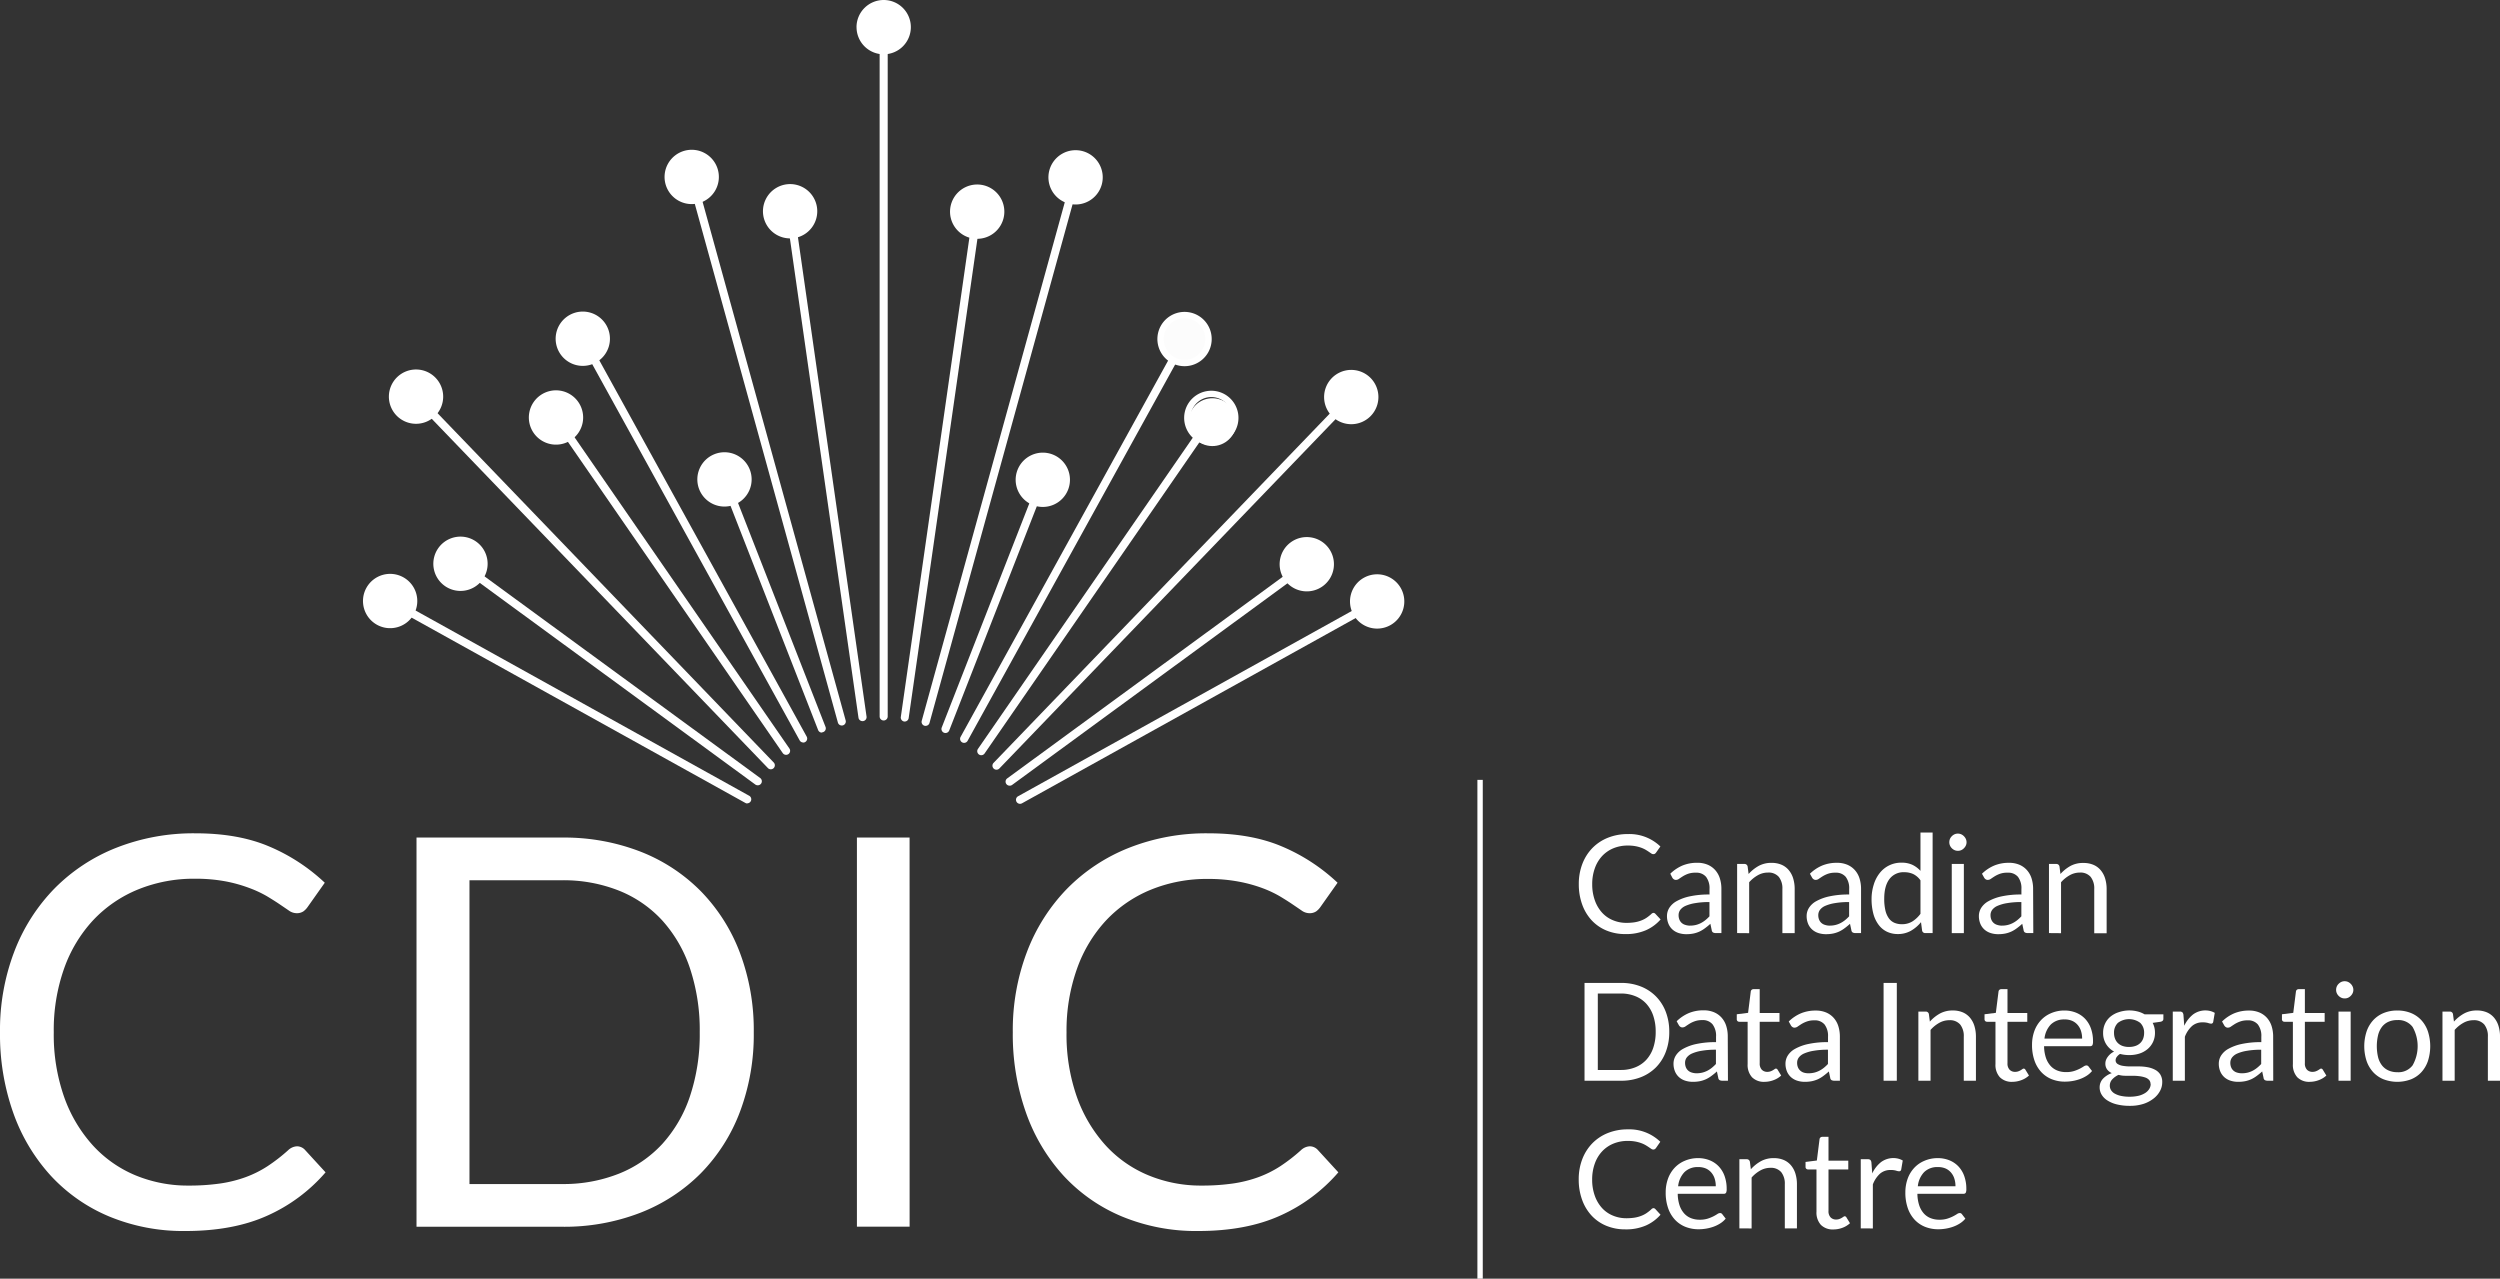 <svg id="Layer_1" data-name="Layer 1" xmlns="http://www.w3.org/2000/svg" viewBox="0 0 929.93 475.64"><rect x="0" y="0" width="929.93" height="475.64" fill="#333333" stroke="none"/><defs><style>.cls-1,.cls-4{fill:#fff;}.cls-2{fill:none;}.cls-3{fill:#fcfcfc;}.cls-4{stroke:#fff;stroke-miterlimit:10;}</style></defs><title>logo-cdic-white</title><path class="cls-1" d="M110.49,426.39a4.06,4.06,0,0,1,2.93,1.31l7.68,8.38a61.93,61.93,0,0,1-21.56,16.06Q86.86,457.9,69,457.9a71.92,71.92,0,0,1-28.38-5.4,62.17,62.17,0,0,1-21.71-15.15A68.45,68.45,0,0,1,4.95,414,87.34,87.34,0,0,1,0,384a82.09,82.09,0,0,1,5.3-30,68.54,68.54,0,0,1,14.9-23.43,66.66,66.66,0,0,1,23-15.2,78.23,78.23,0,0,1,29.54-5.4q16,0,27.52,4.95a69.59,69.59,0,0,1,20.55,13.43l-6.36,9a6.91,6.91,0,0,1-1.62,1.67,4.44,4.44,0,0,1-2.63.66,5.1,5.1,0,0,1-2.78-1q-1.46-1-3.48-2.37t-4.75-3a41.81,41.81,0,0,0-6.46-3A53.59,53.59,0,0,0,84,327.86a60.47,60.47,0,0,0-11.41-1,55.11,55.11,0,0,0-21.26,4,47.62,47.62,0,0,0-16.61,11.36,51.67,51.67,0,0,0-10.86,18A68.55,68.55,0,0,0,20,384a69.81,69.81,0,0,0,3.89,24.14A53.26,53.26,0,0,0,34.49,426,44.68,44.68,0,0,0,50.4,437.19,50.83,50.83,0,0,0,70.2,441a80.42,80.42,0,0,0,11.61-.76,47.7,47.7,0,0,0,9.54-2.37,40.24,40.24,0,0,0,8.18-4.09,63.85,63.85,0,0,0,7.63-5.91A5.13,5.13,0,0,1,110.49,426.39Z"/><path class="cls-1" d="M280.38,384a81.5,81.5,0,0,1-5.15,29.59,65.62,65.62,0,0,1-14.54,22.83,64.84,64.84,0,0,1-22.52,14.7,78.32,78.32,0,0,1-29.09,5.2H154.93V311.55h54.14a78.36,78.36,0,0,1,29.09,5.2,64.51,64.51,0,0,1,22.52,14.75,66.16,66.16,0,0,1,14.54,22.88A81.52,81.52,0,0,1,280.38,384Zm-20.1,0a72.64,72.64,0,0,0-3.64-23.84,50.24,50.24,0,0,0-10.3-17.78,44,44,0,0,0-16.16-11.11,55.87,55.87,0,0,0-21.11-3.84H174.63v113h34.44a55.84,55.84,0,0,0,21.11-3.84,44.23,44.23,0,0,0,16.16-11.06,49.7,49.7,0,0,0,10.3-17.73A72.64,72.64,0,0,0,260.28,384Z"/><path class="cls-1" d="M338.35,456.28H318.75V311.55h19.59Z"/><path class="cls-1" d="M487.22,426.39a4.06,4.06,0,0,1,2.93,1.31l7.68,8.38a61.93,61.93,0,0,1-21.56,16.06q-12.68,5.76-30.55,5.76a71.92,71.92,0,0,1-28.38-5.4,62.17,62.17,0,0,1-21.71-15.15A68.45,68.45,0,0,1,381.68,414a87.34,87.34,0,0,1-4.95-30,82.09,82.09,0,0,1,5.3-30,68.54,68.54,0,0,1,14.9-23.43,66.66,66.66,0,0,1,23-15.2,78.23,78.23,0,0,1,29.54-5.4q16,0,27.52,4.95a69.59,69.59,0,0,1,20.55,13.43l-6.36,9a6.9,6.9,0,0,1-1.62,1.67,4.43,4.43,0,0,1-2.63.66,5.1,5.1,0,0,1-2.78-1q-1.46-1-3.48-2.37t-4.75-3a41.84,41.84,0,0,0-6.46-3,53.59,53.59,0,0,0-8.69-2.37,60.47,60.47,0,0,0-11.41-1,55.11,55.11,0,0,0-21.26,4,47.62,47.62,0,0,0-16.61,11.36,51.67,51.67,0,0,0-10.86,18A68.55,68.55,0,0,0,396.72,384a69.81,69.81,0,0,0,3.89,24.14A53.26,53.26,0,0,0,411.22,426a44.68,44.68,0,0,0,15.91,11.16,50.83,50.83,0,0,0,19.8,3.84,80.42,80.42,0,0,0,11.61-.76,47.7,47.7,0,0,0,9.54-2.37,40.26,40.26,0,0,0,8.18-4.09,63.89,63.89,0,0,0,7.63-5.91A5.13,5.13,0,0,1,487.22,426.39Z"/><path class="cls-1" d="M615,339.57a1,1,0,0,1,.74.33L617.7,342a15.56,15.56,0,0,1-5.42,4,18.48,18.48,0,0,1-7.68,1.45,18.08,18.08,0,0,1-7.13-1.36,15.63,15.63,0,0,1-5.46-3.81,17.21,17.21,0,0,1-3.5-5.88,22,22,0,0,1-1.24-7.54,20.63,20.63,0,0,1,1.33-7.54,17.24,17.24,0,0,1,3.74-5.89,16.77,16.77,0,0,1,5.78-3.82,19.68,19.68,0,0,1,7.42-1.36,16.57,16.57,0,0,1,12.08,4.62l-1.6,2.26a1.71,1.71,0,0,1-.41.42,1.11,1.11,0,0,1-.66.17,1.28,1.28,0,0,1-.7-.24l-.88-.6q-.51-.35-1.19-.76a10.54,10.54,0,0,0-1.62-.76,13.41,13.41,0,0,0-2.18-.6,15.17,15.17,0,0,0-2.87-.24,13.83,13.83,0,0,0-5.34,1,12,12,0,0,0-4.18,2.86,13,13,0,0,0-2.73,4.52,17.24,17.24,0,0,0-1,6,17.56,17.56,0,0,0,1,6.07,13.41,13.41,0,0,0,2.67,4.51,11.23,11.23,0,0,0,4,2.8,12.77,12.77,0,0,0,5,1,20.21,20.21,0,0,0,2.92-.19,12,12,0,0,0,2.4-.6,10.12,10.12,0,0,0,2.06-1,16,16,0,0,0,1.92-1.49A1.29,1.29,0,0,1,615,339.57Z"/><path class="cls-1" d="M640.32,347.08h-2a2.39,2.39,0,0,1-1.07-.2,1.12,1.12,0,0,1-.53-.86l-.51-2.39q-1,.91-2,1.64a11.34,11.34,0,0,1-2,1.22,10.51,10.51,0,0,1-2.27.75,13,13,0,0,1-2.68.25,9.14,9.14,0,0,1-2.81-.42,6.4,6.4,0,0,1-2.27-1.26,6,6,0,0,1-1.54-2.13,7.45,7.45,0,0,1-.57-3,5.69,5.69,0,0,1,.84-2.94,7.38,7.38,0,0,1,2.7-2.51,17.61,17.61,0,0,1,4.89-1.8,33.28,33.28,0,0,1,7.39-.7v-2a7,7,0,0,0-1.28-4.56,4.64,4.64,0,0,0-3.79-1.55A8,8,0,0,0,628,325a10.51,10.51,0,0,0-2,.94q-.82.52-1.42.94a2,2,0,0,1-1.18.42,1.35,1.35,0,0,1-.8-.24,1.82,1.82,0,0,1-.55-.6L621.3,325a14.7,14.7,0,0,1,4.59-3.07,14.19,14.19,0,0,1,5.46-1,9.74,9.74,0,0,1,3.83.71,7.87,7.87,0,0,1,2.82,2,8.4,8.4,0,0,1,1.73,3.07,12.79,12.79,0,0,1,.58,4Zm-11.73-2.77a9.21,9.21,0,0,0,2.18-.24,8.65,8.65,0,0,0,1.87-.69,9.92,9.92,0,0,0,1.67-1.08,14.45,14.45,0,0,0,1.56-1.45v-5.31a30.31,30.31,0,0,0-5.31.4,14.79,14.79,0,0,0-3.55,1,5,5,0,0,0-2,1.51,3.25,3.25,0,0,0-.62,1.94,4.3,4.3,0,0,0,.33,1.76,3.33,3.33,0,0,0,.89,1.21,3.48,3.48,0,0,0,1.32.69A6,6,0,0,0,628.59,344.32Z"/><path class="cls-1" d="M646.16,347.08V321.37h2.69a1.15,1.15,0,0,1,1.22.94l.36,2.79a14.47,14.47,0,0,1,3.74-3,9.74,9.74,0,0,1,4.79-1.14,9.3,9.3,0,0,1,3.72.7,7.21,7.21,0,0,1,2.69,2,8.77,8.77,0,0,1,1.64,3.08,13.43,13.43,0,0,1,.56,4v16.37H663V330.71a6.92,6.92,0,0,0-1.33-4.53,5,5,0,0,0-4.07-1.61,7.59,7.59,0,0,0-3.75,1,12.33,12.33,0,0,0-3.21,2.61v18.94Z"/><path class="cls-1" d="M692.26,347.08h-2a2.39,2.39,0,0,1-1.07-.2,1.12,1.12,0,0,1-.53-.86l-.51-2.39q-1,.91-2,1.64a11.35,11.35,0,0,1-2,1.22,10.51,10.51,0,0,1-2.27.75,13.06,13.06,0,0,1-2.68.25,9.14,9.14,0,0,1-2.8-.42,6.4,6.4,0,0,1-2.27-1.26,6,6,0,0,1-1.54-2.13,7.45,7.45,0,0,1-.57-3,5.69,5.69,0,0,1,.84-2.94,7.37,7.37,0,0,1,2.7-2.51,17.62,17.62,0,0,1,4.89-1.8,33.27,33.27,0,0,1,7.39-.7v-2a7,7,0,0,0-1.28-4.56,4.65,4.65,0,0,0-3.79-1.55A8,8,0,0,0,680,325a10.54,10.54,0,0,0-2,.94q-.82.52-1.42.94a2.05,2.05,0,0,1-1.18.42,1.35,1.35,0,0,1-.8-.24,1.83,1.83,0,0,1-.55-.6l-.81-1.45a14.69,14.69,0,0,1,4.6-3.07,14.18,14.18,0,0,1,5.46-1,9.75,9.75,0,0,1,3.83.71,7.88,7.88,0,0,1,2.82,2,8.4,8.4,0,0,1,1.73,3.07,12.82,12.82,0,0,1,.58,4Zm-11.73-2.77a9.21,9.21,0,0,0,2.18-.24,8.66,8.66,0,0,0,1.87-.69,9.89,9.89,0,0,0,1.68-1.08,14.35,14.35,0,0,0,1.56-1.45v-5.31a30.3,30.3,0,0,0-5.3.4,14.8,14.8,0,0,0-3.55,1,4.94,4.94,0,0,0-2,1.51,3.25,3.25,0,0,0-.62,1.94,4.29,4.29,0,0,0,.33,1.76,3.32,3.32,0,0,0,.89,1.21,3.47,3.47,0,0,0,1.32.69A6,6,0,0,0,680.53,344.32Z"/><path class="cls-1" d="M716.19,347.08a1.15,1.15,0,0,1-1.22-.94l-.41-3.12a13.54,13.54,0,0,1-3.77,3.21,9.66,9.66,0,0,1-4.86,1.21,9.27,9.27,0,0,1-4-.85,8.32,8.32,0,0,1-3.07-2.5,11.92,11.92,0,0,1-2-4.11,21.16,21.16,0,0,1-.69-5.66A17.74,17.74,0,0,1,697,329a12.9,12.9,0,0,1,2.2-4.25,10.07,10.07,0,0,1,8.16-3.86,9.31,9.31,0,0,1,4,.8,9.68,9.68,0,0,1,3,2.25V309.69h4.52v37.39Zm-8.76-3.3a7.28,7.28,0,0,0,3.87-1,11.15,11.15,0,0,0,3.06-2.87V327.46a7.15,7.15,0,0,0-2.73-2.35,7.88,7.88,0,0,0-3.29-.67,6.51,6.51,0,0,0-5.53,2.56q-1.93,2.56-1.93,7.31a18.57,18.57,0,0,0,.43,4.3,8.26,8.26,0,0,0,1.27,2.94,5,5,0,0,0,2.06,1.69A6.91,6.91,0,0,0,707.44,343.78Z"/><path class="cls-1" d="M731.5,313.3a2.87,2.87,0,0,1-.27,1.23,3.55,3.55,0,0,1-.71,1,3.3,3.3,0,0,1-1,.7,3.08,3.08,0,0,1-1.24.25,3,3,0,0,1-1.23-.25,3.37,3.37,0,0,1-1.71-1.71,3,3,0,0,1-.25-1.23,3.17,3.17,0,0,1,.25-1.26,3.26,3.26,0,0,1,.7-1,3.34,3.34,0,0,1,1-.7,3,3,0,0,1,1.23-.25,3.1,3.1,0,0,1,1.24.25,3.3,3.3,0,0,1,1,.7,3.44,3.44,0,0,1,.71,1A3.05,3.05,0,0,1,731.5,313.3Zm-1,8.07v25.72H726V321.37Z"/><path class="cls-1" d="M756.33,347.08h-2a2.39,2.39,0,0,1-1.07-.2,1.12,1.12,0,0,1-.53-.86l-.51-2.39q-1,.91-2,1.64a11.35,11.35,0,0,1-2,1.22,10.51,10.51,0,0,1-2.27.75,13.06,13.06,0,0,1-2.68.25,9.14,9.14,0,0,1-2.8-.42,6.4,6.4,0,0,1-2.27-1.26,6,6,0,0,1-1.54-2.13,7.45,7.45,0,0,1-.57-3,5.69,5.69,0,0,1,.84-2.94,7.37,7.37,0,0,1,2.7-2.51,17.62,17.62,0,0,1,4.89-1.8,33.27,33.27,0,0,1,7.39-.7v-2a7,7,0,0,0-1.28-4.56,4.65,4.65,0,0,0-3.79-1.55A8,8,0,0,0,744,325a10.54,10.54,0,0,0-2,.94q-.82.52-1.42.94a2.05,2.05,0,0,1-1.18.42,1.35,1.35,0,0,1-.8-.24,1.83,1.83,0,0,1-.55-.6l-.81-1.45a14.69,14.69,0,0,1,4.6-3.07,14.18,14.18,0,0,1,5.46-1,9.75,9.75,0,0,1,3.83.71,7.88,7.88,0,0,1,2.82,2,8.4,8.4,0,0,1,1.73,3.07,12.82,12.82,0,0,1,.58,4Zm-11.73-2.77a9.21,9.21,0,0,0,2.18-.24,8.66,8.66,0,0,0,1.87-.69,9.89,9.89,0,0,0,1.68-1.08,14.35,14.35,0,0,0,1.56-1.45v-5.31a30.3,30.3,0,0,0-5.3.4,14.8,14.8,0,0,0-3.55,1,4.94,4.94,0,0,0-2,1.51,3.25,3.25,0,0,0-.62,1.94,4.29,4.29,0,0,0,.33,1.76,3.32,3.32,0,0,0,.89,1.21,3.47,3.47,0,0,0,1.32.69A6,6,0,0,0,744.6,344.32Z"/><path class="cls-1" d="M762.16,347.08V321.37h2.69a1.15,1.15,0,0,1,1.22.94l.36,2.79a14.44,14.44,0,0,1,3.74-3A9.73,9.73,0,0,1,775,321a9.3,9.3,0,0,1,3.72.7,7.2,7.2,0,0,1,2.69,2,8.73,8.73,0,0,1,1.64,3.08,13.43,13.43,0,0,1,.56,4v16.37H779V330.71a6.92,6.92,0,0,0-1.33-4.53,5,5,0,0,0-4.07-1.61,7.59,7.59,0,0,0-3.74,1,12.31,12.31,0,0,0-3.21,2.61v18.94Z"/><path class="cls-1" d="M620.92,383.82a20.48,20.48,0,0,1-1.29,7.44A16.48,16.48,0,0,1,616,397a16.28,16.28,0,0,1-5.66,3.69A19.68,19.68,0,0,1,603,402H589.4V365.62H603a19.7,19.7,0,0,1,7.31,1.31,16.21,16.21,0,0,1,5.66,3.71,16.61,16.61,0,0,1,3.66,5.75A20.49,20.49,0,0,1,620.92,383.82Zm-5.05,0a18.26,18.26,0,0,0-.91-6,12.61,12.61,0,0,0-2.59-4.47,11,11,0,0,0-4.06-2.79,14,14,0,0,0-5.31-1h-8.66V398H603a14,14,0,0,0,5.31-1,11.11,11.11,0,0,0,4.06-2.78,12.48,12.48,0,0,0,2.59-4.46A18.26,18.26,0,0,0,615.87,383.82Z"/><path class="cls-1" d="M642.75,402h-2a2.39,2.39,0,0,1-1.07-.2,1.12,1.12,0,0,1-.53-.86l-.51-2.39q-1,.91-2,1.64a11.34,11.34,0,0,1-2,1.22,10.51,10.51,0,0,1-2.27.75,13,13,0,0,1-2.68.25,9.14,9.14,0,0,1-2.81-.42,6.4,6.4,0,0,1-2.27-1.26,6,6,0,0,1-1.54-2.13,7.45,7.45,0,0,1-.57-3,5.69,5.69,0,0,1,.84-2.94,7.38,7.38,0,0,1,2.7-2.51,17.61,17.61,0,0,1,4.89-1.8,33.28,33.28,0,0,1,7.39-.7v-2A7,7,0,0,0,637,381a4.64,4.64,0,0,0-3.79-1.55,8,8,0,0,0-2.78.42,10.51,10.51,0,0,0-2,.94q-.82.52-1.42.94a2,2,0,0,1-1.18.42,1.35,1.35,0,0,1-.8-.24,1.82,1.82,0,0,1-.55-.6l-.81-1.45a14.7,14.7,0,0,1,4.59-3.07,14.19,14.19,0,0,1,5.46-1,9.74,9.74,0,0,1,3.83.71,7.87,7.87,0,0,1,2.82,2,8.4,8.4,0,0,1,1.73,3.07,12.79,12.79,0,0,1,.58,4ZM631,399.23a9.21,9.21,0,0,0,2.18-.24,8.65,8.65,0,0,0,1.87-.69,9.92,9.92,0,0,0,1.67-1.08,14.45,14.45,0,0,0,1.56-1.45v-5.31a30.31,30.31,0,0,0-5.31.4,14.79,14.79,0,0,0-3.55,1,5,5,0,0,0-2,1.51,3.25,3.25,0,0,0-.62,1.94,4.3,4.3,0,0,0,.33,1.76,3.33,3.33,0,0,0,.89,1.21,3.48,3.48,0,0,0,1.32.69A6,6,0,0,0,631,399.23Z"/><path class="cls-1" d="M656.39,402.41a6.2,6.2,0,0,1-4.68-1.7,6.79,6.79,0,0,1-1.64-4.9V380.07H647a1,1,0,0,1-.69-.24.94.94,0,0,1-.28-.75v-1.8l4.21-.53,1-7.95a1,1,0,0,1,.33-.62,1.05,1.05,0,0,1,.71-.24h2.28v8.86h7.36v3.28h-7.36V395.5a3.28,3.28,0,0,0,.79,2.41,2.75,2.75,0,0,0,2,.79,3.58,3.58,0,0,0,1.23-.19,5.3,5.3,0,0,0,.9-.42q.38-.23.65-.42a.85.85,0,0,1,.47-.19.78.78,0,0,1,.63.43l1.32,2.16a8.41,8.41,0,0,1-2.82,1.71A9.58,9.58,0,0,1,656.39,402.41Z"/><path class="cls-1" d="M684.39,402h-2a2.39,2.39,0,0,1-1.07-.2,1.12,1.12,0,0,1-.53-.86l-.51-2.39q-1,.91-2,1.64a11.35,11.35,0,0,1-2,1.22,10.51,10.51,0,0,1-2.27.75,13.06,13.06,0,0,1-2.68.25,9.14,9.14,0,0,1-2.8-.42,6.4,6.4,0,0,1-2.27-1.26,6,6,0,0,1-1.54-2.13,7.45,7.45,0,0,1-.57-3,5.69,5.69,0,0,1,.84-2.94,7.37,7.37,0,0,1,2.7-2.51,17.62,17.62,0,0,1,4.89-1.8,33.27,33.27,0,0,1,7.39-.7v-2a7,7,0,0,0-1.28-4.56,4.65,4.65,0,0,0-3.79-1.55,8,8,0,0,0-2.78.42,10.54,10.54,0,0,0-2,.94q-.82.52-1.42.94a2.05,2.05,0,0,1-1.18.42,1.35,1.35,0,0,1-.8-.24,1.83,1.83,0,0,1-.55-.6l-.81-1.45a14.69,14.69,0,0,1,4.6-3.07,14.18,14.18,0,0,1,5.46-1,9.75,9.75,0,0,1,3.83.71,7.88,7.88,0,0,1,2.82,2,8.4,8.4,0,0,1,1.73,3.07,12.82,12.82,0,0,1,.58,4Zm-11.73-2.77a9.21,9.21,0,0,0,2.18-.24,8.66,8.66,0,0,0,1.87-.69,9.89,9.89,0,0,0,1.68-1.08,14.35,14.35,0,0,0,1.56-1.45v-5.31a30.3,30.3,0,0,0-5.3.4,14.8,14.8,0,0,0-3.55,1,4.94,4.94,0,0,0-2,1.51,3.25,3.25,0,0,0-.62,1.94,4.29,4.29,0,0,0,.33,1.76,3.32,3.32,0,0,0,.89,1.21A3.47,3.47,0,0,0,671,399,6,6,0,0,0,672.66,399.23Z"/><path class="cls-1" d="M705.56,402h-4.92V365.62h4.92Z"/><path class="cls-1" d="M713.58,402V376.28h2.69a1.15,1.15,0,0,1,1.22.94l.36,2.79a14.47,14.47,0,0,1,3.74-3,9.74,9.74,0,0,1,4.79-1.14,9.3,9.3,0,0,1,3.72.7,7.21,7.21,0,0,1,2.69,2,8.77,8.77,0,0,1,1.64,3.08,13.43,13.43,0,0,1,.56,4V402h-4.52V385.63a6.92,6.92,0,0,0-1.33-4.53,5,5,0,0,0-4.07-1.61,7.59,7.59,0,0,0-3.75,1,12.33,12.33,0,0,0-3.21,2.61V402Z"/><path class="cls-1" d="M748.58,402.41a6.2,6.2,0,0,1-4.68-1.7,6.79,6.79,0,0,1-1.64-4.9V380.07h-3.1a1,1,0,0,1-.69-.24.94.94,0,0,1-.28-.75v-1.8l4.21-.53,1-7.95a1,1,0,0,1,.33-.62,1.05,1.05,0,0,1,.71-.24h2.29v8.86h7.36v3.28h-7.36V395.5a3.28,3.28,0,0,0,.79,2.41,2.75,2.75,0,0,0,2,.79,3.59,3.59,0,0,0,1.23-.19,5.3,5.3,0,0,0,.9-.42q.38-.23.65-.42a.84.84,0,0,1,.47-.19.78.78,0,0,1,.63.43l1.32,2.16a8.4,8.4,0,0,1-2.82,1.71A9.59,9.59,0,0,1,748.58,402.41Z"/><path class="cls-1" d="M767.88,375.88a11.49,11.49,0,0,1,4.26.77,9.59,9.59,0,0,1,3.38,2.23,10.19,10.19,0,0,1,2.22,3.6,13.92,13.92,0,0,1,.8,4.89,3,3,0,0,1-.23,1.42,1,1,0,0,1-.86.36H760.34a14.21,14.21,0,0,0,.66,4.24,8.67,8.67,0,0,0,1.68,3,6.71,6.71,0,0,0,2.54,1.8,8.72,8.72,0,0,0,3.3.6,9.67,9.67,0,0,0,2.93-.39,14,14,0,0,0,2.12-.85,16.11,16.11,0,0,0,1.48-.85,2,2,0,0,1,1-.39,1,1,0,0,1,.86.43l1.27,1.65a8.59,8.59,0,0,1-2,1.76,12.45,12.45,0,0,1-2.5,1.23,15.85,15.85,0,0,1-2.75.72,16.89,16.89,0,0,1-2.82.24,13.08,13.08,0,0,1-4.91-.9,10.77,10.77,0,0,1-3.88-2.64,12.11,12.11,0,0,1-2.55-4.3,17.5,17.5,0,0,1-.91-5.89,15,15,0,0,1,.83-5,11.83,11.83,0,0,1,2.37-4,10.93,10.93,0,0,1,3.78-2.69A12.42,12.42,0,0,1,767.88,375.88Zm.1,3.33a6.94,6.94,0,0,0-5.15,1.89,8.9,8.9,0,0,0-2.34,5.24h14a9.17,9.17,0,0,0-.43-2.88,6.43,6.43,0,0,0-1.27-2.26,5.69,5.69,0,0,0-2-1.47A6.89,6.89,0,0,0,768,379.2Z"/><path class="cls-1" d="M791.94,375.85a12.8,12.8,0,0,1,3.13.37,9.89,9.89,0,0,1,2.65,1.08h7V379q0,.84-1.07,1.07l-2.92.41a7.82,7.82,0,0,1,.86,3.68,7.91,7.91,0,0,1-.72,3.41,7.73,7.73,0,0,1-2,2.63,9,9,0,0,1-3,1.68,12.25,12.25,0,0,1-3.87.58,13,13,0,0,1-3.4-.43,4.32,4.32,0,0,0-1.23,1.13,2.07,2.07,0,0,0-.42,1.18,1.6,1.6,0,0,0,.74,1.43,5.12,5.12,0,0,0,2,.7,16.33,16.33,0,0,0,2.77.21h3.16a17.57,17.57,0,0,1,3.16.28,9.58,9.58,0,0,1,2.77.92,5.17,5.17,0,0,1,2,1.77,5.29,5.29,0,0,1,.74,2.93,6.87,6.87,0,0,1-.83,3.24,8.75,8.75,0,0,1-2.37,2.79,12.18,12.18,0,0,1-3.78,2,16.18,16.18,0,0,1-5.05.73,19.51,19.51,0,0,1-4.94-.56,11.54,11.54,0,0,1-3.52-1.5,6.53,6.53,0,0,1-2.09-2.17,5.15,5.15,0,0,1-.7-2.58,4.66,4.66,0,0,1,1.21-3.24,8.26,8.26,0,0,1,3.31-2.12,4.53,4.53,0,0,1-1.74-1.36,3.65,3.65,0,0,1-.65-2.27,3.56,3.56,0,0,1,.2-1.15,4.52,4.52,0,0,1,.62-1.18,6.64,6.64,0,0,1,1-1.12,6.71,6.71,0,0,1,1.42-.94,8,8,0,0,1-3-2.83,7.74,7.74,0,0,1-1.08-4.12,7.91,7.91,0,0,1,.72-3.42,7.56,7.56,0,0,1,2-2.61,9.24,9.24,0,0,1,3.08-1.66A12.6,12.6,0,0,1,791.94,375.85Zm8,27.45a2.28,2.28,0,0,0-.53-1.58,3.44,3.44,0,0,0-1.45-.92,10.32,10.32,0,0,0-2.11-.48,19.47,19.47,0,0,0-2.51-.16h-2.69a9.8,9.8,0,0,1-2.61-.34,7.42,7.42,0,0,0-2.35,1.68,3.39,3.39,0,0,0-.9,2.36,3.11,3.11,0,0,0,.44,1.61,3.78,3.78,0,0,0,1.36,1.3,8,8,0,0,0,2.3.86,14.7,14.7,0,0,0,3.26.32,14.48,14.48,0,0,0,3.27-.34,8.14,8.14,0,0,0,2.45-1,4.66,4.66,0,0,0,1.54-1.48A3.5,3.5,0,0,0,800,403.3Zm-8-13.87a7.12,7.12,0,0,0,2.42-.38,4.9,4.9,0,0,0,1.76-1.07,4.37,4.37,0,0,0,1.07-1.64,5.93,5.93,0,0,0,.36-2.09,5,5,0,0,0-1.43-3.76,6.9,6.9,0,0,0-8.33,0,5,5,0,0,0-1.43,3.76,5.76,5.76,0,0,0,.37,2.09A4.5,4.5,0,0,0,787.8,388a4.91,4.91,0,0,0,1.75,1.07A6.91,6.91,0,0,0,791.94,389.43Z"/><path class="cls-1" d="M808.21,402V376.28h2.59a1.43,1.43,0,0,1,1,.28,1.71,1.71,0,0,1,.38,1l.3,4a11.77,11.77,0,0,1,3.26-4.2,7.7,7.7,0,0,1,6.49-1.27,6.78,6.78,0,0,1,1.6.67l-.58,3.38a.76.76,0,0,1-.79.63,4,4,0,0,1-1.09-.24,6.87,6.87,0,0,0-2.06-.24,5.82,5.82,0,0,0-3.95,1.37,10.3,10.3,0,0,0-2.65,4V402Z"/><path class="cls-1" d="M845.58,402h-2a2.39,2.39,0,0,1-1.07-.2,1.12,1.12,0,0,1-.53-.86l-.51-2.39q-1,.91-2,1.64a11.34,11.34,0,0,1-2,1.22,10.51,10.51,0,0,1-2.27.75,13,13,0,0,1-2.68.25,9.14,9.14,0,0,1-2.81-.42,6.4,6.4,0,0,1-2.27-1.26,6,6,0,0,1-1.54-2.13,7.45,7.45,0,0,1-.57-3,5.69,5.69,0,0,1,.84-2.94,7.38,7.38,0,0,1,2.7-2.51,17.61,17.61,0,0,1,4.89-1.8,33.28,33.28,0,0,1,7.39-.7v-2a7,7,0,0,0-1.28-4.56,4.64,4.64,0,0,0-3.79-1.55,8,8,0,0,0-2.78.42,10.51,10.51,0,0,0-2,.94q-.82.52-1.42.94a2,2,0,0,1-1.18.42,1.35,1.35,0,0,1-.8-.24,1.82,1.82,0,0,1-.55-.6l-.81-1.45a14.7,14.7,0,0,1,4.59-3.07,14.19,14.19,0,0,1,5.46-1,9.74,9.74,0,0,1,3.83.71,7.87,7.87,0,0,1,2.82,2,8.4,8.4,0,0,1,1.73,3.07,12.79,12.79,0,0,1,.58,4Zm-11.73-2.77A9.21,9.21,0,0,0,836,399a8.65,8.65,0,0,0,1.87-.69,9.92,9.92,0,0,0,1.67-1.08,14.45,14.45,0,0,0,1.56-1.45v-5.31a30.31,30.31,0,0,0-5.31.4,14.79,14.79,0,0,0-3.55,1,5,5,0,0,0-2,1.51,3.25,3.25,0,0,0-.62,1.94,4.3,4.3,0,0,0,.33,1.76,3.33,3.33,0,0,0,.89,1.21,3.48,3.48,0,0,0,1.32.69A6,6,0,0,0,833.85,399.23Z"/><path class="cls-1" d="M859.21,402.41a6.2,6.2,0,0,1-4.68-1.7,6.79,6.79,0,0,1-1.64-4.9V380.07h-3.1a1,1,0,0,1-.69-.24.94.94,0,0,1-.28-.75v-1.8l4.21-.53,1-7.95a1,1,0,0,1,.33-.62,1.05,1.05,0,0,1,.71-.24h2.28v8.86h7.36v3.28h-7.36V395.5a3.28,3.28,0,0,0,.79,2.41,2.75,2.75,0,0,0,2,.79,3.58,3.58,0,0,0,1.23-.19,5.3,5.3,0,0,0,.9-.42q.38-.23.65-.42a.85.85,0,0,1,.47-.19.78.78,0,0,1,.63.43l1.32,2.16a8.41,8.41,0,0,1-2.82,1.71A9.58,9.58,0,0,1,859.21,402.41Z"/><path class="cls-1" d="M875.38,368.21a2.87,2.87,0,0,1-.27,1.23,3.55,3.55,0,0,1-.71,1,3.29,3.29,0,0,1-1,.7,3.08,3.08,0,0,1-1.24.25,3,3,0,0,1-1.23-.25,3.38,3.38,0,0,1-1.71-1.71,3,3,0,0,1-.25-1.23,3.19,3.19,0,0,1,.25-1.26,3.24,3.24,0,0,1,.7-1,3.34,3.34,0,0,1,1-.7,3,3,0,0,1,1.23-.25,3.09,3.09,0,0,1,1.24.25,3.3,3.3,0,0,1,1,.7,3.44,3.44,0,0,1,.71,1A3.05,3.05,0,0,1,875.38,368.21Zm-1,8.07V402h-4.52V376.28Z"/><path class="cls-1" d="M891.73,375.88a13.21,13.21,0,0,1,5.09.94,10.73,10.73,0,0,1,3.86,2.67,11.81,11.81,0,0,1,2.44,4.18,18.06,18.06,0,0,1,0,11,11.84,11.84,0,0,1-2.44,4.16,10.59,10.59,0,0,1-3.86,2.65,14.44,14.44,0,0,1-10.18,0,10.72,10.72,0,0,1-3.87-2.65,11.87,11.87,0,0,1-2.46-4.16,17.81,17.81,0,0,1,0-11,11.84,11.84,0,0,1,2.46-4.18,10.86,10.86,0,0,1,3.87-2.67A13.21,13.21,0,0,1,891.73,375.88Zm0,22.95a6.6,6.6,0,0,0,5.69-2.55,14.5,14.5,0,0,0,0-14.28,6.59,6.59,0,0,0-5.69-2.56,7.88,7.88,0,0,0-3.35.66A6.27,6.27,0,0,0,886,382a8.47,8.47,0,0,0-1.42,3.06,18.07,18.07,0,0,0,0,8.19,8.32,8.32,0,0,0,1.42,3,6.32,6.32,0,0,0,2.37,1.89A7.88,7.88,0,0,0,891.73,398.83Z"/><path class="cls-1" d="M908.53,402V376.28h2.69a1.15,1.15,0,0,1,1.22.94l.36,2.79a14.44,14.44,0,0,1,3.74-3,9.73,9.73,0,0,1,4.79-1.14,9.3,9.3,0,0,1,3.72.7,7.2,7.2,0,0,1,2.69,2,8.73,8.73,0,0,1,1.64,3.08,13.43,13.43,0,0,1,.56,4V402h-4.52V385.63a6.92,6.92,0,0,0-1.33-4.53,5,5,0,0,0-4.07-1.61,7.59,7.59,0,0,0-3.74,1,12.31,12.31,0,0,0-3.21,2.61V402Z"/><path class="cls-1" d="M615,449.4a1,1,0,0,1,.74.33l1.93,2.11a15.56,15.56,0,0,1-5.42,4,18.48,18.48,0,0,1-7.68,1.45,18.08,18.08,0,0,1-7.13-1.36,15.63,15.63,0,0,1-5.46-3.81,17.21,17.21,0,0,1-3.5-5.88,22,22,0,0,1-1.24-7.54,20.63,20.63,0,0,1,1.33-7.54,17.24,17.24,0,0,1,3.74-5.89,16.77,16.77,0,0,1,5.78-3.82,19.68,19.68,0,0,1,7.42-1.36,16.57,16.57,0,0,1,12.08,4.62L616,427a1.71,1.71,0,0,1-.41.42,1.11,1.11,0,0,1-.66.17,1.28,1.28,0,0,1-.7-.24l-.88-.6q-.51-.35-1.19-.76a10.54,10.54,0,0,0-1.62-.76,13.41,13.41,0,0,0-2.18-.6,15.17,15.17,0,0,0-2.87-.24,13.83,13.83,0,0,0-5.34,1,12,12,0,0,0-4.18,2.86,13,13,0,0,0-2.73,4.52,17.24,17.24,0,0,0-1,6,17.56,17.56,0,0,0,1,6.07,13.41,13.41,0,0,0,2.67,4.51,11.23,11.23,0,0,0,4,2.8,12.77,12.77,0,0,0,5,1,20.21,20.21,0,0,0,2.92-.19,12,12,0,0,0,2.4-.6,10.12,10.12,0,0,0,2.06-1,16,16,0,0,0,1.92-1.49A1.29,1.29,0,0,1,615,449.4Z"/><path class="cls-1" d="M631.61,430.79a11.49,11.49,0,0,1,4.26.77,9.59,9.59,0,0,1,3.38,2.23,10.19,10.19,0,0,1,2.22,3.6,13.92,13.92,0,0,1,.8,4.89,3,3,0,0,1-.23,1.42,1,1,0,0,1-.86.36H624.07a14.21,14.21,0,0,0,.66,4.24,8.67,8.67,0,0,0,1.68,3,6.71,6.71,0,0,0,2.54,1.8,8.72,8.72,0,0,0,3.3.6,9.67,9.67,0,0,0,2.93-.39,14,14,0,0,0,2.12-.85,16.11,16.11,0,0,0,1.48-.85,2,2,0,0,1,1-.39,1,1,0,0,1,.86.43l1.27,1.65a8.59,8.59,0,0,1-2,1.76,12.45,12.45,0,0,1-2.5,1.23,15.85,15.85,0,0,1-2.75.72,16.89,16.89,0,0,1-2.82.24,13.08,13.08,0,0,1-4.91-.9,10.77,10.77,0,0,1-3.88-2.64,12.11,12.11,0,0,1-2.55-4.3,17.5,17.5,0,0,1-.91-5.89,15,15,0,0,1,.83-5,11.83,11.83,0,0,1,2.37-4,10.93,10.93,0,0,1,3.78-2.69A12.42,12.42,0,0,1,631.61,430.79Zm.1,3.33a6.94,6.94,0,0,0-5.15,1.89,8.9,8.9,0,0,0-2.34,5.24h14a9.17,9.17,0,0,0-.43-2.88,6.43,6.43,0,0,0-1.27-2.26,5.69,5.69,0,0,0-2-1.47A6.89,6.89,0,0,0,631.71,434.12Z"/><path class="cls-1" d="M647,456.92V431.2h2.69a1.15,1.15,0,0,1,1.22.94l.36,2.79a14.44,14.44,0,0,1,3.74-3,9.73,9.73,0,0,1,4.79-1.14,9.3,9.3,0,0,1,3.72.7,7.2,7.2,0,0,1,2.69,2,8.73,8.73,0,0,1,1.64,3.08,13.43,13.43,0,0,1,.56,4v16.37H663.9V440.54a6.92,6.92,0,0,0-1.33-4.53,5,5,0,0,0-4.07-1.61,7.59,7.59,0,0,0-3.74,1,12.31,12.31,0,0,0-3.21,2.61v18.94Z"/><path class="cls-1" d="M682,457.32a6.2,6.2,0,0,1-4.68-1.7,6.79,6.79,0,0,1-1.64-4.9V435h-3.1a1,1,0,0,1-.69-.24.94.94,0,0,1-.28-.75v-1.8l4.21-.53,1-7.95a1,1,0,0,1,.33-.62,1.05,1.05,0,0,1,.71-.24h2.29v8.86h7.36V435h-7.36v15.43a3.28,3.28,0,0,0,.79,2.41,2.75,2.75,0,0,0,2,.79,3.59,3.59,0,0,0,1.23-.19,5.3,5.3,0,0,0,.9-.42q.38-.23.65-.42a.84.84,0,0,1,.47-.19.78.78,0,0,1,.63.43l1.32,2.16a8.4,8.4,0,0,1-2.82,1.71A9.59,9.59,0,0,1,682,457.32Z"/><path class="cls-1" d="M692.15,456.92V431.2h2.59a1.43,1.43,0,0,1,1,.28,1.72,1.72,0,0,1,.38,1l.3,4a11.75,11.75,0,0,1,3.26-4.2,7.7,7.7,0,0,1,6.49-1.27,6.79,6.79,0,0,1,1.6.67l-.58,3.38a.76.76,0,0,1-.79.63,4,4,0,0,1-1.09-.24,6.88,6.88,0,0,0-2.06-.24,5.82,5.82,0,0,0-3.95,1.37,10.29,10.29,0,0,0-2.65,4v16.37Z"/><path class="cls-1" d="M720.76,430.79a11.49,11.49,0,0,1,4.26.77,9.59,9.59,0,0,1,3.38,2.23,10.2,10.2,0,0,1,2.22,3.6,13.92,13.92,0,0,1,.8,4.89,3,3,0,0,1-.23,1.42,1,1,0,0,1-.86.36H713.22a14.17,14.17,0,0,0,.66,4.24,8.68,8.68,0,0,0,1.67,3,6.72,6.72,0,0,0,2.54,1.8,8.72,8.72,0,0,0,3.3.6,9.68,9.68,0,0,0,2.93-.39,14,14,0,0,0,2.12-.85,16.14,16.14,0,0,0,1.49-.85,2,2,0,0,1,1-.39,1,1,0,0,1,.86.43l1.27,1.65a8.6,8.6,0,0,1-2,1.76,12.45,12.45,0,0,1-2.5,1.23,15.86,15.86,0,0,1-2.75.72,16.9,16.9,0,0,1-2.82.24,13.08,13.08,0,0,1-4.91-.9,10.79,10.79,0,0,1-3.88-2.64,12.11,12.11,0,0,1-2.55-4.3,17.5,17.5,0,0,1-.91-5.89,15,15,0,0,1,.83-5,11.84,11.84,0,0,1,2.37-4,10.93,10.93,0,0,1,3.78-2.69A12.42,12.42,0,0,1,720.76,430.79Zm.1,3.33a6.94,6.94,0,0,0-5.15,1.89,8.91,8.91,0,0,0-2.33,5.24h14a9.14,9.14,0,0,0-.43-2.88,6.43,6.43,0,0,0-1.27-2.26,5.69,5.69,0,0,0-2-1.47A6.9,6.9,0,0,0,720.86,434.12Z"/><path class="cls-1" d="M328.7,268a1.5,1.5,0,0,1-1.5-1.5V9.59a1.5,1.5,0,0,1,3,0V266.52A1.5,1.5,0,0,1,328.7,268Z"/><circle class="cls-1" cx="328.7" cy="10.1" r="8.91"/><path class="cls-1" d="M318.61,10.1A10.1,10.1,0,1,0,328.7,0a10.11,10.11,0,0,0-10.1,10.1Zm17.82,0a7.73,7.73,0,1,1-7.73-7.73,7.73,7.73,0,0,1,7.73,7.73Z"/><path class="cls-2" d="M269,166.48"/><path class="cls-2" d="M215.31,113.69"/><path class="cls-1" d="M336.56,268.39h-.21a1.5,1.5,0,0,1-1.27-1.7L362.07,78a1.5,1.5,0,0,1,3,.42L338,267.1A1.5,1.5,0,0,1,336.56,268.39Z"/><circle class="cls-1" cx="363.48" cy="78.72" r="8.91" transform="matrix(0.14, -0.99, 0.99, 0.14, 234.08, 427.39)"/><path class="cls-1" d="M353.49,77.29a10.1,10.1,0,1,0,11.42-8.56,10.11,10.11,0,0,0-11.42,8.56Zm17.64,2.52a7.73,7.73,0,1,1-6.55-8.74,7.73,7.73,0,0,1,6.55,8.74Z"/><path class="cls-1" d="M344.26,270a1.53,1.53,0,0,1-.4-.05,1.5,1.5,0,0,1-1-1.84l56-203a1.5,1.5,0,1,1,2.89.8l-56,203A1.5,1.5,0,0,1,344.26,270Z"/><circle class="cls-1" cx="400.08" cy="65.96" r="8.91" transform="translate(230.2 434.14) rotate(-74.59)"/><path class="cls-1" d="M390.35,63.28a10.1,10.1,0,1,0,12.42-7.05,10.11,10.11,0,0,0-12.42,7.05ZM407.53,68a7.73,7.73,0,1,1-5.4-9.5,7.73,7.73,0,0,1,5.4,9.5Z"/><path class="cls-1" d="M351.68,272.66a1.5,1.5,0,0,1-1.4-2l36.4-93.16a1.5,1.5,0,1,1,2.79,1.09l-36.4,93.16A1.5,1.5,0,0,1,351.68,272.66Z"/><circle class="cls-1" cx="387.89" cy="178.46" r="8.91" transform="translate(80.51 474.82) rotate(-68.66)"/><path class="cls-1" d="M378.49,174.79a10.1,10.1,0,1,0,13.08-5.73,10.11,10.11,0,0,0-13.08,5.73Zm16.6,6.49a7.73,7.73,0,1,1-4.38-10,7.73,7.73,0,0,1,4.38,10Z"/><path class="cls-1" d="M358.62,276.33a1.5,1.5,0,0,1-1.31-2.22L439.54,125a1.5,1.5,0,1,1,2.63,1.45L359.93,275.55A1.5,1.5,0,0,1,358.62,276.33Z"/><circle class="cls-3" cx="440.6" cy="126.13" r="8.91" transform="translate(117.41 451.07) rotate(-61.13)"/><path class="cls-1" d="M431.76,121.26a10.1,10.1,0,1,0,13.72-4,10.11,10.11,0,0,0-13.72,4Zm15.61,8.6a7.73,7.73,0,1,1-3-10.5,7.73,7.73,0,0,1,3,10.5Z"/><path class="cls-1" d="M370.66,286.31a1.5,1.5,0,0,1-1.08-2.54L501.91,146.28a1.5,1.5,0,0,1,2.16,2.08L371.74,285.85A1.5,1.5,0,0,1,370.66,286.31Z"/><circle class="cls-1" cx="502.64" cy="147.68" r="8.91" transform="translate(47.67 407.41) rotate(-46.09)"/><path class="cls-1" d="M495.36,140.68a10.1,10.1,0,1,0,14.27-.27,10.11,10.11,0,0,0-14.27.27ZM508.2,153a7.73,7.73,0,1,1-.21-10.92A7.73,7.73,0,0,1,508.2,153Z"/><path class="cls-1" d="M375.55,292.25a1.5,1.5,0,0,1-.89-2.71l110.95-81.19a1.5,1.5,0,1,1,1.77,2.42L376.44,292A1.49,1.49,0,0,1,375.55,292.25Z"/><circle class="cls-1" cx="486.09" cy="209.86" r="8.91" transform="translate(-30.12 327.55) rotate(-36.19)"/><path class="cls-1" d="M480.13,201.72a10.1,10.1,0,1,0,14.11,2.19,10.11,10.11,0,0,0-14.11-2.19Zm10.52,14.38a7.73,7.73,0,1,1,1.67-10.8,7.73,7.73,0,0,1-1.67,10.8Z"/><path class="cls-1" d="M379.42,299a1.5,1.5,0,0,1-.73-2.81l133.28-74a1.5,1.5,0,1,1,1.46,2.62l-133.28,74A1.5,1.5,0,0,1,379.42,299Z"/><circle class="cls-1" cx="512.26" cy="223.71" r="8.91" transform="translate(-44.18 276.93) rotate(-29.05)"/><path class="cls-1" d="M507.36,214.89a10.1,10.1,0,1,0,13.73,3.92,10.11,10.11,0,0,0-13.73-3.92ZM516,230.47A7.73,7.73,0,1,1,519,220a7.73,7.73,0,0,1-3,10.51Z"/><path class="cls-1" d="M365,280.92a1.5,1.5,0,0,1-1.23-2.35l85.9-124.43a1.5,1.5,0,1,1,2.47,1.7l-85.9,124.43A1.5,1.5,0,0,1,365,280.92Z"/><circle class="cls-1" cx="450.59" cy="155.41" r="8.91" transform="matrix(0.57, -0.82, 0.82, 0.57, 66.7, 437.93)"/><path class="cls-1" d="M442.28,149.68a10.1,10.1,0,1,0,14-2.57,10.11,10.11,0,0,0-14,2.57Zm14.67,10.12a7.73,7.73,0,1,1-2-10.75,7.73,7.73,0,0,1,2,10.75Z"/><line class="cls-1" x1="293.82" y1="78.07" x2="320.82" y2="266.74"/><path class="cls-1" d="M320.81,268.24a1.5,1.5,0,0,1-1.48-1.29l-27-188.67a1.5,1.5,0,1,1,3-.42l27,188.67a1.5,1.5,0,0,1-1.27,1.7Z"/><circle class="cls-1" cx="293.9" cy="78.57" r="8.91" transform="translate(-8.17 42.41) rotate(-8.14)"/><path class="cls-1" d="M283.9,80a10.1,10.1,0,1,0,8.56-11.42A10.11,10.11,0,0,0,283.9,80Zm17.64-2.52a7.73,7.73,0,1,1-8.74-6.55,7.73,7.73,0,0,1,8.74,6.55Z"/><line class="cls-1" x1="257.16" y1="65.33" x2="313.12" y2="268.37"/><path class="cls-1" d="M313.12,269.87a1.5,1.5,0,0,1-1.45-1.1l-56-203a1.5,1.5,0,1,1,2.89-.8l56,203a1.5,1.5,0,0,1-1,1.84A1.53,1.53,0,0,1,313.12,269.87Z"/><circle class="cls-1" cx="257.3" cy="65.81" r="8.91" transform="translate(-8.24 70.72) rotate(-15.41)"/><path class="cls-1" d="M247.56,68.5a10.1,10.1,0,1,0,7.05-12.42,10.11,10.11,0,0,0-7.05,12.42Zm17.18-4.73a7.73,7.73,0,1,1-9.5-5.4,7.73,7.73,0,0,1,9.5,5.4Z"/><line class="cls-1" x1="269.3" y1="177.85" x2="305.7" y2="271.01"/><path class="cls-1" d="M305.7,272.51a1.5,1.5,0,0,1-1.4-1l-36.4-93.16a1.5,1.5,0,1,1,2.79-1.09l36.4,93.16a1.5,1.5,0,0,1-1.4,2Z"/><circle class="cls-1" cx="269.49" cy="178.32" r="8.91" transform="translate(-46.41 110.29) rotate(-21.34)"/><path class="cls-1" d="M260.08,182a10.1,10.1,0,1,0,5.73-13.08A10.11,10.11,0,0,0,260.08,182Zm16.6-6.49a7.73,7.73,0,1,1-10-4.38,7.73,7.73,0,0,1,10,4.38Z"/><line class="cls-1" x1="216.53" y1="125.55" x2="298.76" y2="274.68"/><path class="cls-1" d="M298.76,276.18a1.5,1.5,0,0,1-1.31-.78L215.22,126.27a1.5,1.5,0,0,1,2.63-1.45L300.07,274a1.5,1.5,0,0,1-1.31,2.22Z"/><circle class="cls-1" cx="216.77" cy="125.99" r="8.91" transform="translate(-33.89 120.33) rotate(-28.87)"/><path class="cls-1" d="M207.93,130.86a10.1,10.1,0,1,0,4-13.72,10.11,10.11,0,0,0-4,13.72Zm15.61-8.6a7.73,7.73,0,1,1-10.5-3,7.73,7.73,0,0,1,10.5,3Z"/><line class="cls-1" x1="154.39" y1="147.17" x2="286.72" y2="284.66"/><path class="cls-1" d="M286.72,286.16a1.5,1.5,0,0,1-1.08-.46L153.31,148.21a1.5,1.5,0,0,1,2.16-2.08L287.8,283.62a1.5,1.5,0,0,1-1.08,2.54Z"/><circle class="cls-1" cx="154.74" cy="147.53" r="8.91" transform="translate(-59.06 148.55) rotate(-43.91)"/><path class="cls-1" d="M147.47,154.54a10.1,10.1,0,1,0,.27-14.27,10.11,10.11,0,0,0-.27,14.27Zm12.84-12.36a7.73,7.73,0,1,1-10.92-.21,7.73,7.73,0,0,1,10.92.21Z"/><path class="cls-1" d="M281.83,292.11a1.49,1.49,0,0,1-.88-.29L170,210.63a1.5,1.5,0,1,1,1.77-2.42l111,81.19a1.5,1.5,0,0,1-.89,2.71Z"/><circle class="cls-4" cx="171.28" cy="209.72" r="8.91" transform="translate(-99.11 224.1) rotate(-53.81)"/><path class="cls-1" d="M165.32,217.86a10.1,10.1,0,1,0-2.19-14.11,10.11,10.11,0,0,0,2.19,14.11Zm10.52-14.38a7.73,7.73,0,1,1-10.8,1.67,7.73,7.73,0,0,1,10.8-1.67Z"/><path class="cls-1" d="M278,298.87a1.5,1.5,0,0,1-.73-.19l-133.28-74A1.5,1.5,0,1,1,145.4,222l133.28,74a1.5,1.5,0,0,1-.73,2.81Z"/><circle class="cls-1" cx="145.12" cy="223.56" r="8.91" transform="translate(-120.79 241.85) rotate(-60.95)"/><path class="cls-1" d="M140.21,232.39a10.1,10.1,0,1,0-3.92-13.73,10.11,10.11,0,0,0,3.92,13.73Zm8.65-15.58a7.73,7.73,0,1,1-10.51,3,7.73,7.73,0,0,1,10.51-3Z"/><line class="cls-1" x1="206.51" y1="154.85" x2="292.4" y2="279.28"/><path class="cls-1" d="M292.4,280.78a1.5,1.5,0,0,1-1.24-.65L205.27,155.7a1.5,1.5,0,1,1,2.47-1.7l85.9,124.43a1.5,1.5,0,0,1-1.23,2.35Z"/><circle class="cls-1" cx="206.79" cy="155.26" r="8.91" transform="translate(-51.6 144.97) rotate(-34.62)"/><path class="cls-1" d="M198.48,161a10.1,10.1,0,1,0,2.57-14,10.11,10.11,0,0,0-2.57,14Zm14.67-10.12a7.73,7.73,0,1,1-10.75-2,7.73,7.73,0,0,1,10.75,2Z"/><rect class="cls-1" x="549.55" y="290.09" width="2" height="185.55"/></svg>